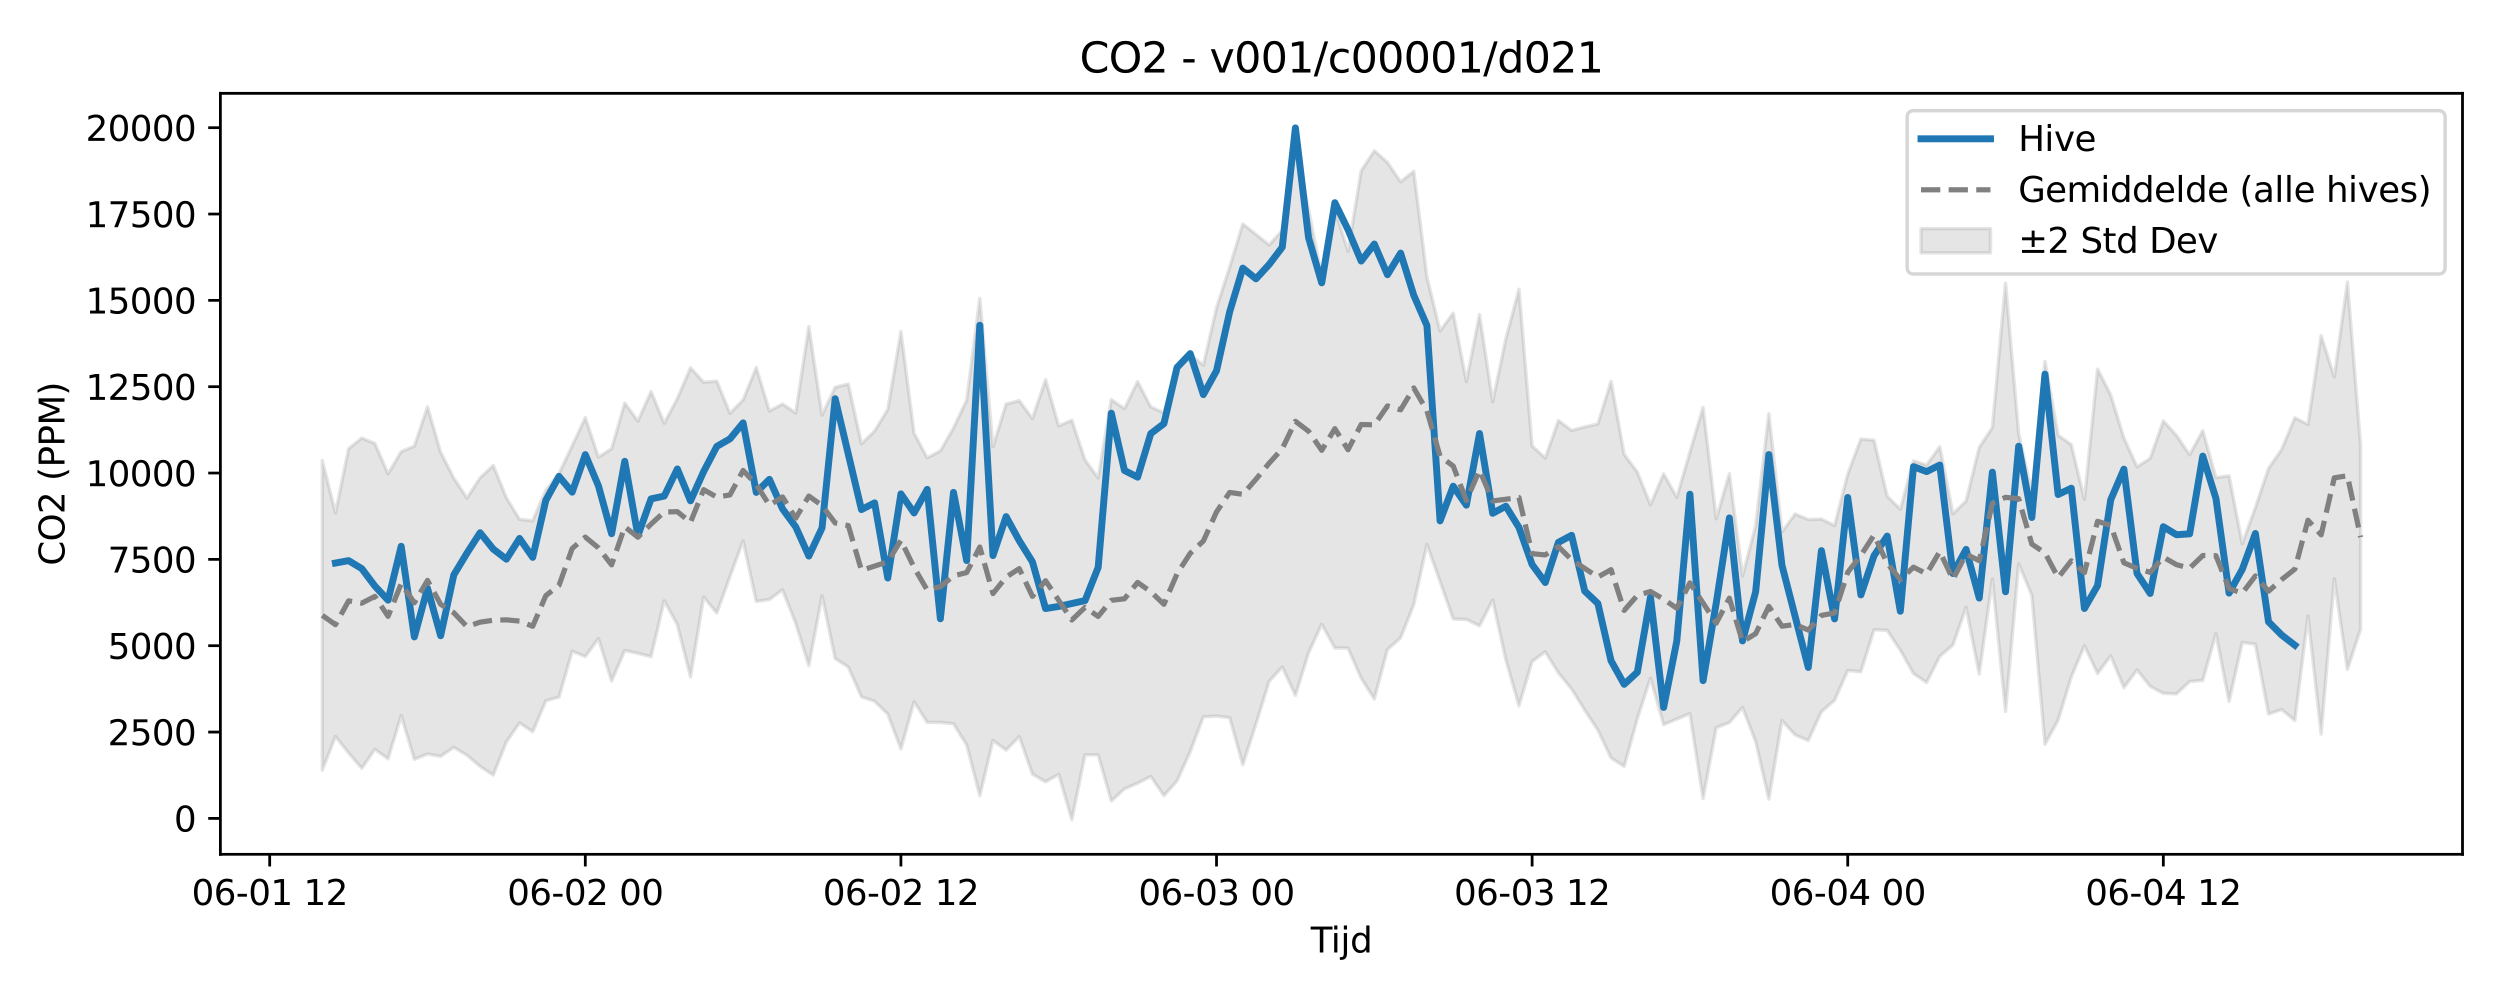 <?xml version="1.0" encoding="utf-8" standalone="no"?>
<!DOCTYPE svg PUBLIC "-//W3C//DTD SVG 1.1//EN"
  "http://www.w3.org/Graphics/SVG/1.1/DTD/svg11.dtd">
<svg xmlns:xlink="http://www.w3.org/1999/xlink" width="720pt" height="288pt" viewBox="0 0 720 288" xmlns="http://www.w3.org/2000/svg" version="1.1">
 <defs>
  <style type="text/css">*{stroke-linejoin: round; stroke-linecap: butt}</style>
 </defs>
 <g id="figure_1">
  <g id="patch_1">
   <path d="M 0 288 
L 720 288 
L 720 0 
L 0 0 
z
" style="fill: #ffffff"/>
  </g>
  <g id="axes_1">
   <g id="patch_2">
    <path d="M 63.47 246.04 
L 709.2 246.04 
L 709.2 26.88 
L 63.47 26.88 
z
" style="fill: #ffffff"/>
   </g>
   <g id="FillBetweenPolyCollection_1">
    <defs>
     <path id="m4bfcf03061" d="M 92.821 -155.381 
L 92.821 -66.178 
L 96.609 -75.898 
L 100.396 -71.142 
L 104.183 -66.724 
L 107.97 -72.209 
L 111.758 -69.462 
L 115.545 -81.914 
L 119.332 -69.297 
L 123.12 -70.855 
L 126.907 -70.158 
L 130.694 -72.765 
L 134.481 -70.497 
L 138.269 -67.267 
L 142.056 -64.779 
L 145.843 -74.324 
L 149.63 -79.817 
L 153.418 -77.242 
L 157.205 -86.168 
L 160.992 -87.24 
L 164.78 -100.443 
L 168.567 -98.91 
L 172.354 -104.083 
L 176.141 -91.863 
L 179.929 -100.65 
L 183.716 -99.838 
L 187.503 -98.889 
L 191.29 -114.967 
L 195.078 -108.079 
L 198.865 -93.051 
L 202.652 -116.048 
L 206.44 -111.452 
L 210.227 -121.946 
L 214.014 -132.221 
L 217.801 -114.785 
L 221.589 -115.34 
L 225.376 -118.116 
L 229.163 -108.481 
L 232.95 -96.295 
L 236.738 -116.416 
L 240.525 -98.344 
L 244.312 -95.873 
L 248.1 -87.3 
L 251.887 -86.034 
L 255.674 -82.341 
L 259.461 -72.299 
L 263.249 -85.9 
L 267.036 -79.968 
L 270.823 -79.944 
L 274.61 -79.55 
L 278.398 -73.459 
L 282.185 -58.83 
L 285.972 -74.75 
L 289.76 -71.967 
L 293.547 -75.853 
L 297.334 -65.052 
L 301.121 -62.847 
L 304.909 -64.97 
L 308.696 -51.922 
L 312.483 -70.593 
L 316.27 -70.582 
L 320.058 -57.301 
L 323.845 -60.8 
L 327.632 -62.443 
L 331.42 -64.38 
L 335.207 -58.839 
L 338.994 -63.106 
L 342.781 -71.505 
L 346.569 -81.553 
L 350.356 -81.762 
L 354.143 -81.31 
L 357.93 -67.755 
L 361.718 -79.455 
L 365.505 -91.754 
L 369.292 -95.891 
L 373.08 -87.722 
L 376.867 -99.957 
L 380.654 -108.233 
L 384.441 -101.363 
L 388.229 -101.342 
L 392.016 -92.684 
L 395.803 -86.697 
L 399.59 -100.947 
L 403.378 -104.306 
L 407.165 -113.845 
L 410.952 -131.186 
L 414.74 -120.507 
L 418.527 -109.723 
L 422.314 -109.598 
L 426.101 -107.746 
L 429.889 -115.176 
L 433.676 -97.993 
L 437.463 -84.719 
L 441.25 -97.469 
L 445.038 -100.29 
L 448.825 -94.214 
L 452.612 -89.571 
L 456.4 -83.487 
L 460.187 -77.73 
L 463.974 -69.703 
L 467.761 -67.267 
L 471.549 -80.993 
L 475.336 -92.698 
L 479.123 -79.308 
L 482.91 -80.885 
L 486.698 -82.46 
L 490.485 -57.994 
L 494.272 -78.438 
L 498.06 -79.906 
L 501.847 -84.242 
L 505.634 -74.413 
L 509.421 -57.852 
L 513.209 -80.48 
L 516.996 -76.336 
L 520.783 -74.722 
L 524.57 -83.032 
L 528.358 -86.29 
L 532.145 -94.89 
L 535.932 -94.548 
L 539.72 -106.598 
L 543.507 -106.467 
L 547.294 -100.741 
L 551.081 -94.017 
L 554.869 -91.441 
L 558.656 -98.991 
L 562.443 -102.235 
L 566.23 -113.088 
L 570.018 -93.9 
L 573.805 -121.214 
L 577.592 -83.097 
L 581.38 -125.61 
L 585.167 -116.553 
L 588.954 -73.64 
L 592.741 -80.612 
L 596.529 -93.029 
L 600.316 -101.997 
L 604.103 -94.023 
L 607.89 -99.129 
L 611.678 -89.957 
L 615.465 -95.064 
L 619.252 -90.349 
L 623.04 -88.322 
L 626.827 -88.158 
L 630.614 -91.718 
L 634.401 -92.061 
L 638.189 -105.477 
L 641.976 -85.975 
L 645.763 -102.986 
L 649.55 -102.455 
L 653.338 -82.354 
L 657.125 -83.633 
L 660.912 -80.505 
L 664.7 -110.586 
L 668.487 -76.616 
L 672.274 -121.299 
L 676.061 -95.219 
L 679.849 -106.763 
L 679.849 -159.837 
L 679.849 -159.837 
L 676.061 -206.768 
L 672.274 -179.465 
L 668.487 -191.315 
L 664.7 -165.762 
L 660.912 -167.682 
L 657.125 -158.568 
L 653.338 -153.098 
L 649.55 -141.811 
L 645.763 -131.373 
L 641.976 -150.957 
L 638.189 -150.445 
L 634.401 -163.964 
L 630.614 -157.011 
L 626.827 -162.605 
L 623.04 -166.756 
L 619.252 -155.975 
L 615.465 -153.553 
L 611.678 -161.883 
L 607.89 -174.249 
L 604.103 -181.692 
L 600.316 -144.164 
L 596.529 -159.934 
L 592.741 -162.67 
L 588.954 -183.915 
L 585.167 -146.016 
L 581.38 -163.141 
L 577.592 -206.437 
L 573.805 -164.882 
L 570.018 -159.148 
L 566.23 -143.717 
L 562.443 -140.034 
L 558.656 -159.352 
L 554.869 -154.061 
L 551.081 -155.289 
L 547.294 -141.361 
L 543.507 -145.081 
L 539.72 -161.23 
L 535.932 -161.542 
L 532.145 -151.446 
L 528.358 -136.641 
L 524.57 -138.5 
L 520.783 -138.369 
L 516.996 -139.965 
L 513.209 -134.833 
L 509.421 -168.879 
L 505.634 -136.61 
L 501.847 -122.125 
L 498.06 -151.551 
L 494.272 -138.607 
L 490.485 -170.684 
L 486.698 -157.788 
L 482.91 -144.764 
L 479.123 -151.538 
L 475.336 -142.605 
L 471.549 -152.057 
L 467.761 -157.145 
L 463.974 -178.179 
L 460.187 -165.894 
L 456.4 -165.059 
L 452.612 -164.031 
L 448.825 -166.886 
L 445.038 -156.085 
L 441.25 -159.582 
L 437.463 -204.687 
L 433.676 -190.388 
L 429.889 -172.301 
L 426.101 -197.388 
L 422.314 -178.105 
L 418.527 -197.814 
L 414.74 -192.677 
L 410.952 -208.274 
L 407.165 -238.7 
L 403.378 -235.642 
L 399.59 -241.219 
L 395.803 -244.584 
L 392.016 -238.794 
L 388.229 -215.61 
L 384.441 -227.721 
L 380.654 -208.386 
L 376.867 -227.649 
L 373.08 -245.606 
L 369.292 -221.67 
L 365.505 -217.438 
L 361.718 -220.491 
L 357.93 -223.511 
L 354.143 -211.056 
L 350.356 -199.365 
L 346.569 -182.833 
L 342.781 -185.805 
L 338.994 -182.407 
L 335.207 -169.086 
L 331.42 -170.809 
L 327.632 -178.085 
L 323.845 -170.284 
L 320.058 -172.922 
L 316.27 -150.357 
L 312.483 -155.556 
L 308.696 -166.971 
L 304.909 -165.318 
L 301.121 -178.646 
L 297.334 -167.464 
L 293.547 -172.612 
L 289.76 -171.626 
L 285.972 -159.367 
L 282.185 -202.087 
L 278.398 -172.755 
L 274.61 -164.746 
L 270.823 -158.124 
L 267.036 -156.163 
L 263.249 -163.249 
L 259.461 -192.484 
L 255.674 -170.054 
L 251.887 -163.88 
L 248.1 -160.179 
L 244.312 -177.398 
L 240.525 -176.446 
L 236.738 -168.419 
L 232.95 -193.973 
L 229.163 -169.059 
L 225.376 -171.634 
L 221.589 -169.63 
L 217.801 -182.153 
L 214.014 -172.813 
L 210.227 -168.974 
L 206.44 -178.228 
L 202.652 -177.9 
L 198.865 -182.087 
L 195.078 -173.212 
L 191.29 -166.12 
L 187.503 -175.225 
L 183.716 -166.739 
L 179.929 -171.931 
L 176.141 -158.77 
L 172.354 -156.348 
L 168.567 -167.714 
L 164.78 -159.605 
L 160.992 -151.603 
L 157.205 -146.786 
L 153.418 -138.024 
L 149.63 -138.442 
L 145.843 -144.632 
L 142.056 -153.957 
L 138.269 -150.373 
L 134.481 -144.553 
L 130.694 -150.299 
L 126.907 -157.76 
L 123.12 -170.825 
L 119.332 -159.513 
L 115.545 -157.93 
L 111.758 -151.538 
L 107.97 -160.269 
L 104.183 -161.853 
L 100.396 -158.771 
L 96.609 -140.289 
L 92.821 -155.381 
z
" style="stroke: #808080; stroke-opacity: 0.2"/>
    </defs>
    <g clip-path="url(#p809980b3b5)">
     <use xlink:href="#m4bfcf03061" x="0" y="288" style="fill: #808080; fill-opacity: 0.2; stroke: #808080; stroke-opacity: 0.2"/>
    </g>
   </g>
   <g id="matplotlib.axis_1">
    <g id="xtick_1">
     <g id="line2d_1">
      <defs>
       <path id="m2e7b27ea51" d="M 0 0 
L 0 3.5 
" style="stroke: #000000; stroke-width: 0.8"/>
      </defs>
      <g>
       <use xlink:href="#m2e7b27ea51" x="77.672" y="246.04" style="stroke: #000000; stroke-width: 0.8"/>
      </g>
     </g>
     <g id="text_1">
      <!-- 06-01 12 -->
      <g transform="translate(55.192 260.638) scale(0.1 -0.1)">
       <defs>
        <path id="DejaVuSans-30" d="M 2034 4250 
Q 1547 4250 1301 3770 
Q 1056 3291 1056 2328 
Q 1056 1369 1301 889 
Q 1547 409 2034 409 
Q 2525 409 2770 889 
Q 3016 1369 3016 2328 
Q 3016 3291 2770 3770 
Q 2525 4250 2034 4250 
z
M 2034 4750 
Q 2819 4750 3233 4129 
Q 3647 3509 3647 2328 
Q 3647 1150 3233 529 
Q 2819 -91 2034 -91 
Q 1250 -91 836 529 
Q 422 1150 422 2328 
Q 422 3509 836 4129 
Q 1250 4750 2034 4750 
z
" transform="scale(0.016)"/>
        <path id="DejaVuSans-36" d="M 2113 2584 
Q 1688 2584 1439 2293 
Q 1191 2003 1191 1497 
Q 1191 994 1439 701 
Q 1688 409 2113 409 
Q 2538 409 2786 701 
Q 3034 994 3034 1497 
Q 3034 2003 2786 2293 
Q 2538 2584 2113 2584 
z
M 3366 4563 
L 3366 3988 
Q 3128 4100 2886 4159 
Q 2644 4219 2406 4219 
Q 1781 4219 1451 3797 
Q 1122 3375 1075 2522 
Q 1259 2794 1537 2939 
Q 1816 3084 2150 3084 
Q 2853 3084 3261 2657 
Q 3669 2231 3669 1497 
Q 3669 778 3244 343 
Q 2819 -91 2113 -91 
Q 1303 -91 875 529 
Q 447 1150 447 2328 
Q 447 3434 972 4092 
Q 1497 4750 2381 4750 
Q 2619 4750 2861 4703 
Q 3103 4656 3366 4563 
z
" transform="scale(0.016)"/>
        <path id="DejaVuSans-2d" d="M 313 2009 
L 1997 2009 
L 1997 1497 
L 313 1497 
L 313 2009 
z
" transform="scale(0.016)"/>
        <path id="DejaVuSans-31" d="M 794 531 
L 1825 531 
L 1825 4091 
L 703 3866 
L 703 4441 
L 1819 4666 
L 2450 4666 
L 2450 531 
L 3481 531 
L 3481 0 
L 794 0 
L 794 531 
z
" transform="scale(0.016)"/>
        <path id="DejaVuSans-20" transform="scale(0.016)"/>
        <path id="DejaVuSans-32" d="M 1228 531 
L 3431 531 
L 3431 0 
L 469 0 
L 469 531 
Q 828 903 1448 1529 
Q 2069 2156 2228 2338 
Q 2531 2678 2651 2914 
Q 2772 3150 2772 3378 
Q 2772 3750 2511 3984 
Q 2250 4219 1831 4219 
Q 1534 4219 1204 4116 
Q 875 4013 500 3803 
L 500 4441 
Q 881 4594 1212 4672 
Q 1544 4750 1819 4750 
Q 2544 4750 2975 4387 
Q 3406 4025 3406 3419 
Q 3406 3131 3298 2873 
Q 3191 2616 2906 2266 
Q 2828 2175 2409 1742 
Q 1991 1309 1228 531 
z
" transform="scale(0.016)"/>
       </defs>
       <use xlink:href="#DejaVuSans-30"/>
       <use xlink:href="#DejaVuSans-36" transform="translate(63.623 0)"/>
       <use xlink:href="#DejaVuSans-2d" transform="translate(127.246 0)"/>
       <use xlink:href="#DejaVuSans-30" transform="translate(163.33 0)"/>
       <use xlink:href="#DejaVuSans-31" transform="translate(226.953 0)"/>
       <use xlink:href="#DejaVuSans-20" transform="translate(290.576 0)"/>
       <use xlink:href="#DejaVuSans-31" transform="translate(322.363 0)"/>
       <use xlink:href="#DejaVuSans-32" transform="translate(385.986 0)"/>
      </g>
     </g>
    </g>
    <g id="xtick_2">
     <g id="line2d_2">
      <g>
       <use xlink:href="#m2e7b27ea51" x="168.567" y="246.04" style="stroke: #000000; stroke-width: 0.8"/>
      </g>
     </g>
     <g id="text_2">
      <!-- 06-02 00 -->
      <g transform="translate(146.086 260.638) scale(0.1 -0.1)">
       <use xlink:href="#DejaVuSans-30"/>
       <use xlink:href="#DejaVuSans-36" transform="translate(63.623 0)"/>
       <use xlink:href="#DejaVuSans-2d" transform="translate(127.246 0)"/>
       <use xlink:href="#DejaVuSans-30" transform="translate(163.33 0)"/>
       <use xlink:href="#DejaVuSans-32" transform="translate(226.953 0)"/>
       <use xlink:href="#DejaVuSans-20" transform="translate(290.576 0)"/>
       <use xlink:href="#DejaVuSans-30" transform="translate(322.363 0)"/>
       <use xlink:href="#DejaVuSans-30" transform="translate(385.986 0)"/>
      </g>
     </g>
    </g>
    <g id="xtick_3">
     <g id="line2d_3">
      <g>
       <use xlink:href="#m2e7b27ea51" x="259.461" y="246.04" style="stroke: #000000; stroke-width: 0.8"/>
      </g>
     </g>
     <g id="text_3">
      <!-- 06-02 12 -->
      <g transform="translate(236.981 260.638) scale(0.1 -0.1)">
       <use xlink:href="#DejaVuSans-30"/>
       <use xlink:href="#DejaVuSans-36" transform="translate(63.623 0)"/>
       <use xlink:href="#DejaVuSans-2d" transform="translate(127.246 0)"/>
       <use xlink:href="#DejaVuSans-30" transform="translate(163.33 0)"/>
       <use xlink:href="#DejaVuSans-32" transform="translate(226.953 0)"/>
       <use xlink:href="#DejaVuSans-20" transform="translate(290.576 0)"/>
       <use xlink:href="#DejaVuSans-31" transform="translate(322.363 0)"/>
       <use xlink:href="#DejaVuSans-32" transform="translate(385.986 0)"/>
      </g>
     </g>
    </g>
    <g id="xtick_4">
     <g id="line2d_4">
      <g>
       <use xlink:href="#m2e7b27ea51" x="350.356" y="246.04" style="stroke: #000000; stroke-width: 0.8"/>
      </g>
     </g>
     <g id="text_4">
      <!-- 06-03 00 -->
      <g transform="translate(327.875 260.638) scale(0.1 -0.1)">
       <defs>
        <path id="DejaVuSans-33" d="M 2597 2516 
Q 3050 2419 3304 2112 
Q 3559 1806 3559 1356 
Q 3559 666 3084 287 
Q 2609 -91 1734 -91 
Q 1441 -91 1130 -33 
Q 819 25 488 141 
L 488 750 
Q 750 597 1062 519 
Q 1375 441 1716 441 
Q 2309 441 2620 675 
Q 2931 909 2931 1356 
Q 2931 1769 2642 2001 
Q 2353 2234 1838 2234 
L 1294 2234 
L 1294 2753 
L 1863 2753 
Q 2328 2753 2575 2939 
Q 2822 3125 2822 3475 
Q 2822 3834 2567 4026 
Q 2313 4219 1838 4219 
Q 1578 4219 1281 4162 
Q 984 4106 628 3988 
L 628 4550 
Q 988 4650 1302 4700 
Q 1616 4750 1894 4750 
Q 2613 4750 3031 4423 
Q 3450 4097 3450 3541 
Q 3450 3153 3228 2886 
Q 3006 2619 2597 2516 
z
" transform="scale(0.016)"/>
       </defs>
       <use xlink:href="#DejaVuSans-30"/>
       <use xlink:href="#DejaVuSans-36" transform="translate(63.623 0)"/>
       <use xlink:href="#DejaVuSans-2d" transform="translate(127.246 0)"/>
       <use xlink:href="#DejaVuSans-30" transform="translate(163.33 0)"/>
       <use xlink:href="#DejaVuSans-33" transform="translate(226.953 0)"/>
       <use xlink:href="#DejaVuSans-20" transform="translate(290.576 0)"/>
       <use xlink:href="#DejaVuSans-30" transform="translate(322.363 0)"/>
       <use xlink:href="#DejaVuSans-30" transform="translate(385.986 0)"/>
      </g>
     </g>
    </g>
    <g id="xtick_5">
     <g id="line2d_5">
      <g>
       <use xlink:href="#m2e7b27ea51" x="441.25" y="246.04" style="stroke: #000000; stroke-width: 0.8"/>
      </g>
     </g>
     <g id="text_5">
      <!-- 06-03 12 -->
      <g transform="translate(418.77 260.638) scale(0.1 -0.1)">
       <use xlink:href="#DejaVuSans-30"/>
       <use xlink:href="#DejaVuSans-36" transform="translate(63.623 0)"/>
       <use xlink:href="#DejaVuSans-2d" transform="translate(127.246 0)"/>
       <use xlink:href="#DejaVuSans-30" transform="translate(163.33 0)"/>
       <use xlink:href="#DejaVuSans-33" transform="translate(226.953 0)"/>
       <use xlink:href="#DejaVuSans-20" transform="translate(290.576 0)"/>
       <use xlink:href="#DejaVuSans-31" transform="translate(322.363 0)"/>
       <use xlink:href="#DejaVuSans-32" transform="translate(385.986 0)"/>
      </g>
     </g>
    </g>
    <g id="xtick_6">
     <g id="line2d_6">
      <g>
       <use xlink:href="#m2e7b27ea51" x="532.145" y="246.04" style="stroke: #000000; stroke-width: 0.8"/>
      </g>
     </g>
     <g id="text_6">
      <!-- 06-04 00 -->
      <g transform="translate(509.665 260.638) scale(0.1 -0.1)">
       <defs>
        <path id="DejaVuSans-34" d="M 2419 4116 
L 825 1625 
L 2419 1625 
L 2419 4116 
z
M 2253 4666 
L 3047 4666 
L 3047 1625 
L 3713 1625 
L 3713 1100 
L 3047 1100 
L 3047 0 
L 2419 0 
L 2419 1100 
L 313 1100 
L 313 1709 
L 2253 4666 
z
" transform="scale(0.016)"/>
       </defs>
       <use xlink:href="#DejaVuSans-30"/>
       <use xlink:href="#DejaVuSans-36" transform="translate(63.623 0)"/>
       <use xlink:href="#DejaVuSans-2d" transform="translate(127.246 0)"/>
       <use xlink:href="#DejaVuSans-30" transform="translate(163.33 0)"/>
       <use xlink:href="#DejaVuSans-34" transform="translate(226.953 0)"/>
       <use xlink:href="#DejaVuSans-20" transform="translate(290.576 0)"/>
       <use xlink:href="#DejaVuSans-30" transform="translate(322.363 0)"/>
       <use xlink:href="#DejaVuSans-30" transform="translate(385.986 0)"/>
      </g>
     </g>
    </g>
    <g id="xtick_7">
     <g id="line2d_7">
      <g>
       <use xlink:href="#m2e7b27ea51" x="623.04" y="246.04" style="stroke: #000000; stroke-width: 0.8"/>
      </g>
     </g>
     <g id="text_7">
      <!-- 06-04 12 -->
      <g transform="translate(600.559 260.638) scale(0.1 -0.1)">
       <use xlink:href="#DejaVuSans-30"/>
       <use xlink:href="#DejaVuSans-36" transform="translate(63.623 0)"/>
       <use xlink:href="#DejaVuSans-2d" transform="translate(127.246 0)"/>
       <use xlink:href="#DejaVuSans-30" transform="translate(163.33 0)"/>
       <use xlink:href="#DejaVuSans-34" transform="translate(226.953 0)"/>
       <use xlink:href="#DejaVuSans-20" transform="translate(290.576 0)"/>
       <use xlink:href="#DejaVuSans-31" transform="translate(322.363 0)"/>
       <use xlink:href="#DejaVuSans-32" transform="translate(385.986 0)"/>
      </g>
     </g>
    </g>
    <g id="text_8">
     <!-- Tijd -->
     <g transform="translate(377.485 274.317) scale(0.1 -0.1)">
      <defs>
       <path id="DejaVuSans-54" d="M -19 4666 
L 3928 4666 
L 3928 4134 
L 2272 4134 
L 2272 0 
L 1638 0 
L 1638 4134 
L -19 4134 
L -19 4666 
z
" transform="scale(0.016)"/>
       <path id="DejaVuSans-69" d="M 603 3500 
L 1178 3500 
L 1178 0 
L 603 0 
L 603 3500 
z
M 603 4863 
L 1178 4863 
L 1178 4134 
L 603 4134 
L 603 4863 
z
" transform="scale(0.016)"/>
       <path id="DejaVuSans-6a" d="M 603 3500 
L 1178 3500 
L 1178 -63 
Q 1178 -731 923 -1031 
Q 669 -1331 103 -1331 
L -116 -1331 
L -116 -844 
L 38 -844 
Q 366 -844 484 -692 
Q 603 -541 603 -63 
L 603 3500 
z
M 603 4863 
L 1178 4863 
L 1178 4134 
L 603 4134 
L 603 4863 
z
" transform="scale(0.016)"/>
       <path id="DejaVuSans-64" d="M 2906 2969 
L 2906 4863 
L 3481 4863 
L 3481 0 
L 2906 0 
L 2906 525 
Q 2725 213 2448 61 
Q 2172 -91 1784 -91 
Q 1150 -91 751 415 
Q 353 922 353 1747 
Q 353 2572 751 3078 
Q 1150 3584 1784 3584 
Q 2172 3584 2448 3432 
Q 2725 3281 2906 2969 
z
M 947 1747 
Q 947 1113 1208 752 
Q 1469 391 1925 391 
Q 2381 391 2643 752 
Q 2906 1113 2906 1747 
Q 2906 2381 2643 2742 
Q 2381 3103 1925 3103 
Q 1469 3103 1208 2742 
Q 947 2381 947 1747 
z
" transform="scale(0.016)"/>
      </defs>
      <use xlink:href="#DejaVuSans-54"/>
      <use xlink:href="#DejaVuSans-69" transform="translate(57.959 0)"/>
      <use xlink:href="#DejaVuSans-6a" transform="translate(85.742 0)"/>
      <use xlink:href="#DejaVuSans-64" transform="translate(113.525 0)"/>
     </g>
    </g>
   </g>
   <g id="matplotlib.axis_2">
    <g id="ytick_1">
     <g id="line2d_8">
      <defs>
       <path id="mae9dcbe6a0" d="M 0 0 
L -3.5 0 
" style="stroke: #000000; stroke-width: 0.8"/>
      </defs>
      <g>
       <use xlink:href="#mae9dcbe6a0" x="63.47" y="235.693" style="stroke: #000000; stroke-width: 0.8"/>
      </g>
     </g>
     <g id="text_9">
      <!-- 0 -->
      <g transform="translate(50.108 239.492) scale(0.1 -0.1)">
       <use xlink:href="#DejaVuSans-30"/>
      </g>
     </g>
    </g>
    <g id="ytick_2">
     <g id="line2d_9">
      <g>
       <use xlink:href="#mae9dcbe6a0" x="63.47" y="210.828" style="stroke: #000000; stroke-width: 0.8"/>
      </g>
     </g>
     <g id="text_10">
      <!-- 2500 -->
      <g transform="translate(31.02 214.627) scale(0.1 -0.1)">
       <defs>
        <path id="DejaVuSans-35" d="M 691 4666 
L 3169 4666 
L 3169 4134 
L 1269 4134 
L 1269 2991 
Q 1406 3038 1543 3061 
Q 1681 3084 1819 3084 
Q 2600 3084 3056 2656 
Q 3513 2228 3513 1497 
Q 3513 744 3044 326 
Q 2575 -91 1722 -91 
Q 1428 -91 1123 -41 
Q 819 9 494 109 
L 494 744 
Q 775 591 1075 516 
Q 1375 441 1709 441 
Q 2250 441 2565 725 
Q 2881 1009 2881 1497 
Q 2881 1984 2565 2268 
Q 2250 2553 1709 2553 
Q 1456 2553 1204 2497 
Q 953 2441 691 2322 
L 691 4666 
z
" transform="scale(0.016)"/>
       </defs>
       <use xlink:href="#DejaVuSans-32"/>
       <use xlink:href="#DejaVuSans-35" transform="translate(63.623 0)"/>
       <use xlink:href="#DejaVuSans-30" transform="translate(127.246 0)"/>
       <use xlink:href="#DejaVuSans-30" transform="translate(190.869 0)"/>
      </g>
     </g>
    </g>
    <g id="ytick_3">
     <g id="line2d_10">
      <g>
       <use xlink:href="#mae9dcbe6a0" x="63.47" y="185.963" style="stroke: #000000; stroke-width: 0.8"/>
      </g>
     </g>
     <g id="text_11">
      <!-- 5000 -->
      <g transform="translate(31.02 189.763) scale(0.1 -0.1)">
       <use xlink:href="#DejaVuSans-35"/>
       <use xlink:href="#DejaVuSans-30" transform="translate(63.623 0)"/>
       <use xlink:href="#DejaVuSans-30" transform="translate(127.246 0)"/>
       <use xlink:href="#DejaVuSans-30" transform="translate(190.869 0)"/>
      </g>
     </g>
    </g>
    <g id="ytick_4">
     <g id="line2d_11">
      <g>
       <use xlink:href="#mae9dcbe6a0" x="63.47" y="161.099" style="stroke: #000000; stroke-width: 0.8"/>
      </g>
     </g>
     <g id="text_12">
      <!-- 7500 -->
      <g transform="translate(31.02 164.898) scale(0.1 -0.1)">
       <defs>
        <path id="DejaVuSans-37" d="M 525 4666 
L 3525 4666 
L 3525 4397 
L 1831 0 
L 1172 0 
L 2766 4134 
L 525 4134 
L 525 4666 
z
" transform="scale(0.016)"/>
       </defs>
       <use xlink:href="#DejaVuSans-37"/>
       <use xlink:href="#DejaVuSans-35" transform="translate(63.623 0)"/>
       <use xlink:href="#DejaVuSans-30" transform="translate(127.246 0)"/>
       <use xlink:href="#DejaVuSans-30" transform="translate(190.869 0)"/>
      </g>
     </g>
    </g>
    <g id="ytick_5">
     <g id="line2d_12">
      <g>
       <use xlink:href="#mae9dcbe6a0" x="63.47" y="136.234" style="stroke: #000000; stroke-width: 0.8"/>
      </g>
     </g>
     <g id="text_13">
      <!-- 10000 -->
      <g transform="translate(24.657 140.033) scale(0.1 -0.1)">
       <use xlink:href="#DejaVuSans-31"/>
       <use xlink:href="#DejaVuSans-30" transform="translate(63.623 0)"/>
       <use xlink:href="#DejaVuSans-30" transform="translate(127.246 0)"/>
       <use xlink:href="#DejaVuSans-30" transform="translate(190.869 0)"/>
       <use xlink:href="#DejaVuSans-30" transform="translate(254.492 0)"/>
      </g>
     </g>
    </g>
    <g id="ytick_6">
     <g id="line2d_13">
      <g>
       <use xlink:href="#mae9dcbe6a0" x="63.47" y="111.369" style="stroke: #000000; stroke-width: 0.8"/>
      </g>
     </g>
     <g id="text_14">
      <!-- 12500 -->
      <g transform="translate(24.657 115.169) scale(0.1 -0.1)">
       <use xlink:href="#DejaVuSans-31"/>
       <use xlink:href="#DejaVuSans-32" transform="translate(63.623 0)"/>
       <use xlink:href="#DejaVuSans-35" transform="translate(127.246 0)"/>
       <use xlink:href="#DejaVuSans-30" transform="translate(190.869 0)"/>
       <use xlink:href="#DejaVuSans-30" transform="translate(254.492 0)"/>
      </g>
     </g>
    </g>
    <g id="ytick_7">
     <g id="line2d_14">
      <g>
       <use xlink:href="#mae9dcbe6a0" x="63.47" y="86.505" style="stroke: #000000; stroke-width: 0.8"/>
      </g>
     </g>
     <g id="text_15">
      <!-- 15000 -->
      <g transform="translate(24.657 90.304) scale(0.1 -0.1)">
       <use xlink:href="#DejaVuSans-31"/>
       <use xlink:href="#DejaVuSans-35" transform="translate(63.623 0)"/>
       <use xlink:href="#DejaVuSans-30" transform="translate(127.246 0)"/>
       <use xlink:href="#DejaVuSans-30" transform="translate(190.869 0)"/>
       <use xlink:href="#DejaVuSans-30" transform="translate(254.492 0)"/>
      </g>
     </g>
    </g>
    <g id="ytick_8">
     <g id="line2d_15">
      <g>
       <use xlink:href="#mae9dcbe6a0" x="63.47" y="61.64" style="stroke: #000000; stroke-width: 0.8"/>
      </g>
     </g>
     <g id="text_16">
      <!-- 17500 -->
      <g transform="translate(24.657 65.439) scale(0.1 -0.1)">
       <use xlink:href="#DejaVuSans-31"/>
       <use xlink:href="#DejaVuSans-37" transform="translate(63.623 0)"/>
       <use xlink:href="#DejaVuSans-35" transform="translate(127.246 0)"/>
       <use xlink:href="#DejaVuSans-30" transform="translate(190.869 0)"/>
       <use xlink:href="#DejaVuSans-30" transform="translate(254.492 0)"/>
      </g>
     </g>
    </g>
    <g id="ytick_9">
     <g id="line2d_16">
      <g>
       <use xlink:href="#mae9dcbe6a0" x="63.47" y="36.776" style="stroke: #000000; stroke-width: 0.8"/>
      </g>
     </g>
     <g id="text_17">
      <!-- 20000 -->
      <g transform="translate(24.657 40.575) scale(0.1 -0.1)">
       <use xlink:href="#DejaVuSans-32"/>
       <use xlink:href="#DejaVuSans-30" transform="translate(63.623 0)"/>
       <use xlink:href="#DejaVuSans-30" transform="translate(127.246 0)"/>
       <use xlink:href="#DejaVuSans-30" transform="translate(190.869 0)"/>
       <use xlink:href="#DejaVuSans-30" transform="translate(254.492 0)"/>
      </g>
     </g>
    </g>
    <g id="text_18">
     <!-- CO2 (PPM) -->
     <g transform="translate(18.578 162.903) rotate(-90) scale(0.1 -0.1)">
      <defs>
       <path id="DejaVuSans-43" d="M 4122 4306 
L 4122 3641 
Q 3803 3938 3442 4084 
Q 3081 4231 2675 4231 
Q 1875 4231 1450 3742 
Q 1025 3253 1025 2328 
Q 1025 1406 1450 917 
Q 1875 428 2675 428 
Q 3081 428 3442 575 
Q 3803 722 4122 1019 
L 4122 359 
Q 3791 134 3420 21 
Q 3050 -91 2638 -91 
Q 1578 -91 968 557 
Q 359 1206 359 2328 
Q 359 3453 968 4101 
Q 1578 4750 2638 4750 
Q 3056 4750 3426 4639 
Q 3797 4528 4122 4306 
z
" transform="scale(0.016)"/>
       <path id="DejaVuSans-4f" d="M 2522 4238 
Q 1834 4238 1429 3725 
Q 1025 3213 1025 2328 
Q 1025 1447 1429 934 
Q 1834 422 2522 422 
Q 3209 422 3611 934 
Q 4013 1447 4013 2328 
Q 4013 3213 3611 3725 
Q 3209 4238 2522 4238 
z
M 2522 4750 
Q 3503 4750 4090 4092 
Q 4678 3434 4678 2328 
Q 4678 1225 4090 567 
Q 3503 -91 2522 -91 
Q 1538 -91 948 565 
Q 359 1222 359 2328 
Q 359 3434 948 4092 
Q 1538 4750 2522 4750 
z
" transform="scale(0.016)"/>
       <path id="DejaVuSans-28" d="M 1984 4856 
Q 1566 4138 1362 3434 
Q 1159 2731 1159 2009 
Q 1159 1288 1364 580 
Q 1569 -128 1984 -844 
L 1484 -844 
Q 1016 -109 783 600 
Q 550 1309 550 2009 
Q 550 2706 781 3412 
Q 1013 4119 1484 4856 
L 1984 4856 
z
" transform="scale(0.016)"/>
       <path id="DejaVuSans-50" d="M 1259 4147 
L 1259 2394 
L 2053 2394 
Q 2494 2394 2734 2622 
Q 2975 2850 2975 3272 
Q 2975 3691 2734 3919 
Q 2494 4147 2053 4147 
L 1259 4147 
z
M 628 4666 
L 2053 4666 
Q 2838 4666 3239 4311 
Q 3641 3956 3641 3272 
Q 3641 2581 3239 2228 
Q 2838 1875 2053 1875 
L 1259 1875 
L 1259 0 
L 628 0 
L 628 4666 
z
" transform="scale(0.016)"/>
       <path id="DejaVuSans-4d" d="M 628 4666 
L 1569 4666 
L 2759 1491 
L 3956 4666 
L 4897 4666 
L 4897 0 
L 4281 0 
L 4281 4097 
L 3078 897 
L 2444 897 
L 1241 4097 
L 1241 0 
L 628 0 
L 628 4666 
z
" transform="scale(0.016)"/>
       <path id="DejaVuSans-29" d="M 513 4856 
L 1013 4856 
Q 1481 4119 1714 3412 
Q 1947 2706 1947 2009 
Q 1947 1309 1714 600 
Q 1481 -109 1013 -844 
L 513 -844 
Q 928 -128 1133 580 
Q 1338 1288 1338 2009 
Q 1338 2731 1133 3434 
Q 928 4138 513 4856 
z
" transform="scale(0.016)"/>
      </defs>
      <use xlink:href="#DejaVuSans-43"/>
      <use xlink:href="#DejaVuSans-4f" transform="translate(69.824 0)"/>
      <use xlink:href="#DejaVuSans-32" transform="translate(148.535 0)"/>
      <use xlink:href="#DejaVuSans-20" transform="translate(212.158 0)"/>
      <use xlink:href="#DejaVuSans-28" transform="translate(243.945 0)"/>
      <use xlink:href="#DejaVuSans-50" transform="translate(282.959 0)"/>
      <use xlink:href="#DejaVuSans-50" transform="translate(343.262 0)"/>
      <use xlink:href="#DejaVuSans-4d" transform="translate(403.564 0)"/>
      <use xlink:href="#DejaVuSans-29" transform="translate(489.844 0)"/>
     </g>
    </g>
   </g>
   <g id="line2d_17">
    <path d="M 96.609 162.16 
L 100.396 161.46 
L 104.183 163.761 
L 107.97 168.787 
L 111.758 172.845 
L 115.545 157.336 
L 119.332 183.427 
L 123.12 169.42 
L 126.907 183.089 
L 130.694 165.588 
L 134.481 159.292 
L 138.269 153.43 
L 142.056 158.135 
L 145.843 161.046 
L 149.63 155.075 
L 153.418 160.515 
L 157.205 144.085 
L 160.992 137.199 
L 164.78 141.741 
L 168.567 130.936 
L 172.354 139.934 
L 176.141 153.709 
L 179.929 132.866 
L 183.716 154.259 
L 187.503 143.674 
L 191.29 142.868 
L 195.078 135.067 
L 198.865 144.237 
L 202.652 135.81 
L 206.44 128.563 
L 210.227 126.388 
L 214.014 121.789 
L 217.801 141.804 
L 221.589 138.054 
L 225.376 146.561 
L 229.163 151.736 
L 232.95 160.144 
L 236.738 152.065 
L 240.525 114.836 
L 248.1 146.757 
L 251.887 144.827 
L 255.674 166.466 
L 259.461 142.245 
L 263.249 147.725 
L 267.036 140.952 
L 270.823 178.206 
L 274.61 141.814 
L 278.398 161.43 
L 282.185 93.676 
L 285.972 160.005 
L 289.76 148.789 
L 293.547 155.725 
L 297.334 161.805 
L 301.121 175.265 
L 304.909 174.648 
L 312.483 172.974 
L 316.27 163.409 
L 320.058 119.001 
L 323.845 135.495 
L 327.632 137.418 
L 331.42 124.883 
L 335.207 122.002 
L 338.994 105.823 
L 342.781 101.851 
L 346.569 113.644 
L 350.356 106.774 
L 354.143 89.82 
L 357.93 77.222 
L 361.718 80.302 
L 365.505 76.181 
L 369.292 71.185 
L 373.08 36.842 
L 376.867 68.483 
L 380.654 81.456 
L 384.441 58.378 
L 388.229 66.151 
L 392.016 75.186 
L 395.803 70.28 
L 399.59 79.105 
L 403.378 72.899 
L 407.165 85.046 
L 410.952 93.76 
L 414.74 150.009 
L 418.527 140.037 
L 422.314 145.487 
L 426.101 124.856 
L 429.889 147.828 
L 433.676 145.785 
L 437.463 151.915 
L 441.25 162.591 
L 445.038 167.762 
L 448.825 156.2 
L 452.612 154.166 
L 456.4 170.219 
L 460.187 173.8 
L 463.974 190.28 
L 467.761 197.083 
L 471.549 193.597 
L 475.336 171.973 
L 479.123 203.737 
L 482.91 184.66 
L 486.698 142.341 
L 490.485 196.019 
L 494.272 173.7 
L 498.06 149.164 
L 501.847 184.584 
L 505.634 170.391 
L 509.421 130.913 
L 513.209 162.816 
L 520.783 192.219 
L 524.57 158.589 
L 528.358 178.235 
L 532.145 143.276 
L 535.932 171.336 
L 539.72 160.028 
L 543.507 154.402 
L 547.294 176.037 
L 551.081 134.399 
L 554.869 135.82 
L 558.656 133.93 
L 562.443 165.177 
L 566.23 158.234 
L 570.018 172.235 
L 573.805 135.985 
L 577.592 170.421 
L 581.38 128.509 
L 585.167 149.031 
L 588.954 107.769 
L 592.741 142.42 
L 596.529 140.604 
L 600.316 175.242 
L 604.103 168.638 
L 607.89 143.929 
L 611.678 135.123 
L 615.465 165.162 
L 619.252 170.912 
L 623.04 151.7 
L 626.827 154.001 
L 630.614 153.749 
L 634.401 131.361 
L 638.189 143.544 
L 641.976 170.809 
L 645.763 163.99 
L 649.55 153.644 
L 653.338 179.086 
L 657.125 182.89 
L 660.912 185.814 
L 660.912 185.814 
" clip-path="url(#p809980b3b5)" style="fill: none; stroke: #1f77b4; stroke-width: 2; stroke-linecap: square"/>
   </g>
   <g id="line2d_18">
    <path d="M 92.821 177.22 
L 96.609 179.906 
L 100.396 173.043 
L 104.183 173.712 
L 107.97 171.761 
L 111.758 177.5 
L 115.545 168.078 
L 119.332 173.595 
L 123.12 167.16 
L 126.907 174.041 
L 130.694 176.468 
L 134.481 180.475 
L 138.269 179.18 
L 142.056 178.632 
L 145.843 178.522 
L 149.63 178.871 
L 153.418 180.367 
L 157.205 171.523 
L 160.992 168.578 
L 164.78 157.976 
L 168.567 154.688 
L 172.354 157.785 
L 176.141 162.683 
L 179.929 151.71 
L 183.716 154.712 
L 187.503 150.943 
L 191.29 147.457 
L 195.078 147.355 
L 198.865 150.431 
L 202.652 141.026 
L 206.44 143.16 
L 210.227 142.54 
L 214.014 135.483 
L 217.801 139.531 
L 221.589 145.515 
L 225.376 143.125 
L 229.163 149.23 
L 232.95 142.866 
L 236.738 145.582 
L 240.525 150.605 
L 244.312 151.365 
L 248.1 164.26 
L 255.674 161.803 
L 259.461 155.608 
L 263.249 163.426 
L 267.036 169.934 
L 270.823 168.966 
L 274.61 165.852 
L 278.398 164.893 
L 282.185 157.542 
L 285.972 170.941 
L 289.76 166.204 
L 293.547 163.768 
L 297.334 171.742 
L 301.121 167.254 
L 308.696 178.554 
L 312.483 174.926 
L 316.27 177.53 
L 320.058 172.888 
L 323.845 172.458 
L 327.632 167.736 
L 331.42 170.406 
L 335.207 174.037 
L 338.994 165.244 
L 342.781 159.345 
L 346.569 155.807 
L 350.356 147.436 
L 354.143 141.817 
L 357.93 142.367 
L 361.718 138.027 
L 365.505 133.404 
L 369.292 129.219 
L 373.08 121.336 
L 376.867 124.197 
L 380.654 129.69 
L 384.441 123.458 
L 388.229 129.524 
L 392.016 122.261 
L 395.803 122.36 
L 399.59 116.917 
L 403.378 118.026 
L 407.165 111.727 
L 410.952 118.27 
L 414.74 131.408 
L 418.527 134.231 
L 422.314 144.149 
L 426.101 135.433 
L 429.889 144.262 
L 437.463 143.297 
L 441.25 159.474 
L 445.038 159.812 
L 448.825 157.45 
L 452.612 161.199 
L 460.187 166.188 
L 463.974 164.059 
L 467.761 175.794 
L 471.549 171.475 
L 475.336 170.348 
L 479.123 172.577 
L 482.91 175.175 
L 486.698 167.876 
L 494.272 179.478 
L 498.06 172.271 
L 501.847 184.817 
L 505.634 182.488 
L 509.421 174.634 
L 513.209 180.343 
L 516.996 179.849 
L 520.783 181.455 
L 524.57 177.234 
L 528.358 176.534 
L 532.145 164.832 
L 535.932 159.955 
L 539.72 154.086 
L 543.507 162.226 
L 547.294 166.949 
L 551.081 163.347 
L 554.869 165.249 
L 558.656 158.829 
L 562.443 166.866 
L 566.23 159.597 
L 570.018 161.476 
L 573.805 144.952 
L 577.592 143.233 
L 581.38 143.625 
L 585.167 156.715 
L 588.954 159.223 
L 592.741 166.359 
L 596.529 161.518 
L 600.316 164.919 
L 604.103 150.142 
L 607.89 151.311 
L 611.678 162.08 
L 615.465 163.692 
L 619.252 164.838 
L 623.04 160.461 
L 626.827 162.618 
L 630.614 163.635 
L 634.401 159.988 
L 638.189 160.039 
L 641.976 169.534 
L 645.763 170.82 
L 649.55 165.867 
L 653.338 170.274 
L 657.125 166.899 
L 660.912 163.907 
L 664.7 149.826 
L 668.487 154.035 
L 672.274 137.618 
L 676.061 137.007 
L 679.849 154.7 
L 679.849 154.7 
" clip-path="url(#p809980b3b5)" style="fill: none; stroke-dasharray: 5.55,2.4; stroke-dashoffset: 0; stroke: #808080; stroke-width: 1.5"/>
   </g>
   <g id="patch_3">
    <path d="M 63.47 246.04 
L 63.47 26.88 
" style="fill: none; stroke: #000000; stroke-width: 0.8; stroke-linejoin: miter; stroke-linecap: square"/>
   </g>
   <g id="patch_4">
    <path d="M 709.2 246.04 
L 709.2 26.88 
" style="fill: none; stroke: #000000; stroke-width: 0.8; stroke-linejoin: miter; stroke-linecap: square"/>
   </g>
   <g id="patch_5">
    <path d="M 63.47 246.04 
L 709.2 246.04 
" style="fill: none; stroke: #000000; stroke-width: 0.8; stroke-linejoin: miter; stroke-linecap: square"/>
   </g>
   <g id="patch_6">
    <path d="M 63.47 26.88 
L 709.2 26.88 
" style="fill: none; stroke: #000000; stroke-width: 0.8; stroke-linejoin: miter; stroke-linecap: square"/>
   </g>
   <g id="text_19">
    <!-- CO2 - v001/c00001/d021 -->
    <g transform="translate(310.932 20.88) scale(0.12 -0.12)">
     <defs>
      <path id="DejaVuSans-76" d="M 191 3500 
L 800 3500 
L 1894 563 
L 2988 3500 
L 3597 3500 
L 2284 0 
L 1503 0 
L 191 3500 
z
" transform="scale(0.016)"/>
      <path id="DejaVuSans-2f" d="M 1625 4666 
L 2156 4666 
L 531 -594 
L 0 -594 
L 1625 4666 
z
" transform="scale(0.016)"/>
      <path id="DejaVuSans-63" d="M 3122 3366 
L 3122 2828 
Q 2878 2963 2633 3030 
Q 2388 3097 2138 3097 
Q 1578 3097 1268 2742 
Q 959 2388 959 1747 
Q 959 1106 1268 751 
Q 1578 397 2138 397 
Q 2388 397 2633 464 
Q 2878 531 3122 666 
L 3122 134 
Q 2881 22 2623 -34 
Q 2366 -91 2075 -91 
Q 1284 -91 818 406 
Q 353 903 353 1747 
Q 353 2603 823 3093 
Q 1294 3584 2113 3584 
Q 2378 3584 2631 3529 
Q 2884 3475 3122 3366 
z
" transform="scale(0.016)"/>
     </defs>
     <use xlink:href="#DejaVuSans-43"/>
     <use xlink:href="#DejaVuSans-4f" transform="translate(69.824 0)"/>
     <use xlink:href="#DejaVuSans-32" transform="translate(148.535 0)"/>
     <use xlink:href="#DejaVuSans-20" transform="translate(212.158 0)"/>
     <use xlink:href="#DejaVuSans-2d" transform="translate(243.945 0)"/>
     <use xlink:href="#DejaVuSans-20" transform="translate(280.029 0)"/>
     <use xlink:href="#DejaVuSans-76" transform="translate(311.816 0)"/>
     <use xlink:href="#DejaVuSans-30" transform="translate(370.996 0)"/>
     <use xlink:href="#DejaVuSans-30" transform="translate(434.619 0)"/>
     <use xlink:href="#DejaVuSans-31" transform="translate(498.242 0)"/>
     <use xlink:href="#DejaVuSans-2f" transform="translate(561.865 0)"/>
     <use xlink:href="#DejaVuSans-63" transform="translate(595.557 0)"/>
     <use xlink:href="#DejaVuSans-30" transform="translate(650.537 0)"/>
     <use xlink:href="#DejaVuSans-30" transform="translate(714.16 0)"/>
     <use xlink:href="#DejaVuSans-30" transform="translate(777.783 0)"/>
     <use xlink:href="#DejaVuSans-30" transform="translate(841.406 0)"/>
     <use xlink:href="#DejaVuSans-31" transform="translate(905.029 0)"/>
     <use xlink:href="#DejaVuSans-2f" transform="translate(968.652 0)"/>
     <use xlink:href="#DejaVuSans-64" transform="translate(1002.344 0)"/>
     <use xlink:href="#DejaVuSans-30" transform="translate(1065.82 0)"/>
     <use xlink:href="#DejaVuSans-32" transform="translate(1129.443 0)"/>
     <use xlink:href="#DejaVuSans-31" transform="translate(1193.066 0)"/>
    </g>
   </g>
   <g id="legend_1">
    <g id="patch_7">
     <path d="M 551.256 78.914 
L 702.2 78.914 
Q 704.2 78.914 704.2 76.914 
L 704.2 33.88 
Q 704.2 31.88 702.2 31.88 
L 551.256 31.88 
Q 549.256 31.88 549.256 33.88 
L 549.256 76.914 
Q 549.256 78.914 551.256 78.914 
z
" style="fill: #ffffff; opacity: 0.8; stroke: #cccccc; stroke-linejoin: miter"/>
    </g>
    <g id="line2d_19">
     <path d="M 553.256 39.978 
L 563.256 39.978 
L 573.256 39.978 
" style="fill: none; stroke: #1f77b4; stroke-width: 2; stroke-linecap: square"/>
    </g>
    <g id="text_20">
     <!-- Hive -->
     <g transform="translate(581.256 43.478) scale(0.1 -0.1)">
      <defs>
       <path id="DejaVuSans-48" d="M 628 4666 
L 1259 4666 
L 1259 2753 
L 3553 2753 
L 3553 4666 
L 4184 4666 
L 4184 0 
L 3553 0 
L 3553 2222 
L 1259 2222 
L 1259 0 
L 628 0 
L 628 4666 
z
" transform="scale(0.016)"/>
       <path id="DejaVuSans-65" d="M 3597 1894 
L 3597 1613 
L 953 1613 
Q 991 1019 1311 708 
Q 1631 397 2203 397 
Q 2534 397 2845 478 
Q 3156 559 3463 722 
L 3463 178 
Q 3153 47 2828 -22 
Q 2503 -91 2169 -91 
Q 1331 -91 842 396 
Q 353 884 353 1716 
Q 353 2575 817 3079 
Q 1281 3584 2069 3584 
Q 2775 3584 3186 3129 
Q 3597 2675 3597 1894 
z
M 3022 2063 
Q 3016 2534 2758 2815 
Q 2500 3097 2075 3097 
Q 1594 3097 1305 2825 
Q 1016 2553 972 2059 
L 3022 2063 
z
" transform="scale(0.016)"/>
      </defs>
      <use xlink:href="#DejaVuSans-48"/>
      <use xlink:href="#DejaVuSans-69" transform="translate(75.195 0)"/>
      <use xlink:href="#DejaVuSans-76" transform="translate(102.979 0)"/>
      <use xlink:href="#DejaVuSans-65" transform="translate(162.158 0)"/>
     </g>
    </g>
    <g id="line2d_20">
     <path d="M 553.256 54.657 
L 563.256 54.657 
L 573.256 54.657 
" style="fill: none; stroke-dasharray: 5.55,2.4; stroke-dashoffset: 0; stroke: #808080; stroke-width: 1.5"/>
    </g>
    <g id="text_21">
     <!-- Gemiddelde (alle hives) -->
     <g transform="translate(581.256 58.157) scale(0.1 -0.1)">
      <defs>
       <path id="DejaVuSans-47" d="M 3809 666 
L 3809 1919 
L 2778 1919 
L 2778 2438 
L 4434 2438 
L 4434 434 
Q 4069 175 3628 42 
Q 3188 -91 2688 -91 
Q 1594 -91 976 548 
Q 359 1188 359 2328 
Q 359 3472 976 4111 
Q 1594 4750 2688 4750 
Q 3144 4750 3555 4637 
Q 3966 4525 4313 4306 
L 4313 3634 
Q 3963 3931 3569 4081 
Q 3175 4231 2741 4231 
Q 1884 4231 1454 3753 
Q 1025 3275 1025 2328 
Q 1025 1384 1454 906 
Q 1884 428 2741 428 
Q 3075 428 3337 486 
Q 3600 544 3809 666 
z
" transform="scale(0.016)"/>
       <path id="DejaVuSans-6d" d="M 3328 2828 
Q 3544 3216 3844 3400 
Q 4144 3584 4550 3584 
Q 5097 3584 5394 3201 
Q 5691 2819 5691 2113 
L 5691 0 
L 5113 0 
L 5113 2094 
Q 5113 2597 4934 2840 
Q 4756 3084 4391 3084 
Q 3944 3084 3684 2787 
Q 3425 2491 3425 1978 
L 3425 0 
L 2847 0 
L 2847 2094 
Q 2847 2600 2669 2842 
Q 2491 3084 2119 3084 
Q 1678 3084 1418 2786 
Q 1159 2488 1159 1978 
L 1159 0 
L 581 0 
L 581 3500 
L 1159 3500 
L 1159 2956 
Q 1356 3278 1631 3431 
Q 1906 3584 2284 3584 
Q 2666 3584 2933 3390 
Q 3200 3197 3328 2828 
z
" transform="scale(0.016)"/>
       <path id="DejaVuSans-6c" d="M 603 4863 
L 1178 4863 
L 1178 0 
L 603 0 
L 603 4863 
z
" transform="scale(0.016)"/>
       <path id="DejaVuSans-61" d="M 2194 1759 
Q 1497 1759 1228 1600 
Q 959 1441 959 1056 
Q 959 750 1161 570 
Q 1363 391 1709 391 
Q 2188 391 2477 730 
Q 2766 1069 2766 1631 
L 2766 1759 
L 2194 1759 
z
M 3341 1997 
L 3341 0 
L 2766 0 
L 2766 531 
Q 2569 213 2275 61 
Q 1981 -91 1556 -91 
Q 1019 -91 701 211 
Q 384 513 384 1019 
Q 384 1609 779 1909 
Q 1175 2209 1959 2209 
L 2766 2209 
L 2766 2266 
Q 2766 2663 2505 2880 
Q 2244 3097 1772 3097 
Q 1472 3097 1187 3025 
Q 903 2953 641 2809 
L 641 3341 
Q 956 3463 1253 3523 
Q 1550 3584 1831 3584 
Q 2591 3584 2966 3190 
Q 3341 2797 3341 1997 
z
" transform="scale(0.016)"/>
       <path id="DejaVuSans-68" d="M 3513 2113 
L 3513 0 
L 2938 0 
L 2938 2094 
Q 2938 2591 2744 2837 
Q 2550 3084 2163 3084 
Q 1697 3084 1428 2787 
Q 1159 2491 1159 1978 
L 1159 0 
L 581 0 
L 581 4863 
L 1159 4863 
L 1159 2956 
Q 1366 3272 1645 3428 
Q 1925 3584 2291 3584 
Q 2894 3584 3203 3211 
Q 3513 2838 3513 2113 
z
" transform="scale(0.016)"/>
       <path id="DejaVuSans-73" d="M 2834 3397 
L 2834 2853 
Q 2591 2978 2328 3040 
Q 2066 3103 1784 3103 
Q 1356 3103 1142 2972 
Q 928 2841 928 2578 
Q 928 2378 1081 2264 
Q 1234 2150 1697 2047 
L 1894 2003 
Q 2506 1872 2764 1633 
Q 3022 1394 3022 966 
Q 3022 478 2636 193 
Q 2250 -91 1575 -91 
Q 1294 -91 989 -36 
Q 684 19 347 128 
L 347 722 
Q 666 556 975 473 
Q 1284 391 1588 391 
Q 1994 391 2212 530 
Q 2431 669 2431 922 
Q 2431 1156 2273 1281 
Q 2116 1406 1581 1522 
L 1381 1569 
Q 847 1681 609 1914 
Q 372 2147 372 2553 
Q 372 3047 722 3315 
Q 1072 3584 1716 3584 
Q 2034 3584 2315 3537 
Q 2597 3491 2834 3397 
z
" transform="scale(0.016)"/>
      </defs>
      <use xlink:href="#DejaVuSans-47"/>
      <use xlink:href="#DejaVuSans-65" transform="translate(77.49 0)"/>
      <use xlink:href="#DejaVuSans-6d" transform="translate(139.014 0)"/>
      <use xlink:href="#DejaVuSans-69" transform="translate(236.426 0)"/>
      <use xlink:href="#DejaVuSans-64" transform="translate(264.209 0)"/>
      <use xlink:href="#DejaVuSans-64" transform="translate(327.686 0)"/>
      <use xlink:href="#DejaVuSans-65" transform="translate(391.162 0)"/>
      <use xlink:href="#DejaVuSans-6c" transform="translate(452.686 0)"/>
      <use xlink:href="#DejaVuSans-64" transform="translate(480.469 0)"/>
      <use xlink:href="#DejaVuSans-65" transform="translate(543.945 0)"/>
      <use xlink:href="#DejaVuSans-20" transform="translate(605.469 0)"/>
      <use xlink:href="#DejaVuSans-28" transform="translate(637.256 0)"/>
      <use xlink:href="#DejaVuSans-61" transform="translate(676.27 0)"/>
      <use xlink:href="#DejaVuSans-6c" transform="translate(737.549 0)"/>
      <use xlink:href="#DejaVuSans-6c" transform="translate(765.332 0)"/>
      <use xlink:href="#DejaVuSans-65" transform="translate(793.115 0)"/>
      <use xlink:href="#DejaVuSans-20" transform="translate(854.639 0)"/>
      <use xlink:href="#DejaVuSans-68" transform="translate(886.426 0)"/>
      <use xlink:href="#DejaVuSans-69" transform="translate(949.805 0)"/>
      <use xlink:href="#DejaVuSans-76" transform="translate(977.588 0)"/>
      <use xlink:href="#DejaVuSans-65" transform="translate(1036.768 0)"/>
      <use xlink:href="#DejaVuSans-73" transform="translate(1098.291 0)"/>
      <use xlink:href="#DejaVuSans-29" transform="translate(1150.391 0)"/>
     </g>
    </g>
    <g id="patch_8">
     <path d="M 553.256 72.835 
L 573.256 72.835 
L 573.256 65.835 
L 553.256 65.835 
z
" style="fill: #808080; fill-opacity: 0.2; stroke: #808080; stroke-opacity: 0.2; stroke-linejoin: miter"/>
    </g>
    <g id="text_22">
     <!-- ±2 Std Dev -->
     <g transform="translate(581.256 72.835) scale(0.1 -0.1)">
      <defs>
       <path id="DejaVuSans-b1" d="M 2944 4013 
L 2944 2803 
L 4684 2803 
L 4684 2272 
L 2944 2272 
L 2944 1063 
L 2419 1063 
L 2419 2272 
L 678 2272 
L 678 2803 
L 2419 2803 
L 2419 4013 
L 2944 4013 
z
M 678 531 
L 4684 531 
L 4684 0 
L 678 0 
L 678 531 
z
" transform="scale(0.016)"/>
       <path id="DejaVuSans-53" d="M 3425 4513 
L 3425 3897 
Q 3066 4069 2747 4153 
Q 2428 4238 2131 4238 
Q 1616 4238 1336 4038 
Q 1056 3838 1056 3469 
Q 1056 3159 1242 3001 
Q 1428 2844 1947 2747 
L 2328 2669 
Q 3034 2534 3370 2195 
Q 3706 1856 3706 1288 
Q 3706 609 3251 259 
Q 2797 -91 1919 -91 
Q 1588 -91 1214 -16 
Q 841 59 441 206 
L 441 856 
Q 825 641 1194 531 
Q 1563 422 1919 422 
Q 2459 422 2753 634 
Q 3047 847 3047 1241 
Q 3047 1584 2836 1778 
Q 2625 1972 2144 2069 
L 1759 2144 
Q 1053 2284 737 2584 
Q 422 2884 422 3419 
Q 422 4038 858 4394 
Q 1294 4750 2059 4750 
Q 2388 4750 2728 4690 
Q 3069 4631 3425 4513 
z
" transform="scale(0.016)"/>
       <path id="DejaVuSans-74" d="M 1172 4494 
L 1172 3500 
L 2356 3500 
L 2356 3053 
L 1172 3053 
L 1172 1153 
Q 1172 725 1289 603 
Q 1406 481 1766 481 
L 2356 481 
L 2356 0 
L 1766 0 
Q 1100 0 847 248 
Q 594 497 594 1153 
L 594 3053 
L 172 3053 
L 172 3500 
L 594 3500 
L 594 4494 
L 1172 4494 
z
" transform="scale(0.016)"/>
       <path id="DejaVuSans-44" d="M 1259 4147 
L 1259 519 
L 2022 519 
Q 2988 519 3436 956 
Q 3884 1394 3884 2338 
Q 3884 3275 3436 3711 
Q 2988 4147 2022 4147 
L 1259 4147 
z
M 628 4666 
L 1925 4666 
Q 3281 4666 3915 4102 
Q 4550 3538 4550 2338 
Q 4550 1131 3912 565 
Q 3275 0 1925 0 
L 628 0 
L 628 4666 
z
" transform="scale(0.016)"/>
      </defs>
      <use xlink:href="#DejaVuSans-b1"/>
      <use xlink:href="#DejaVuSans-32" transform="translate(83.789 0)"/>
      <use xlink:href="#DejaVuSans-20" transform="translate(147.412 0)"/>
      <use xlink:href="#DejaVuSans-53" transform="translate(179.199 0)"/>
      <use xlink:href="#DejaVuSans-74" transform="translate(242.676 0)"/>
      <use xlink:href="#DejaVuSans-64" transform="translate(281.885 0)"/>
      <use xlink:href="#DejaVuSans-20" transform="translate(345.361 0)"/>
      <use xlink:href="#DejaVuSans-44" transform="translate(377.148 0)"/>
      <use xlink:href="#DejaVuSans-65" transform="translate(454.15 0)"/>
      <use xlink:href="#DejaVuSans-76" transform="translate(515.674 0)"/>
     </g>
    </g>
   </g>
  </g>
 </g>
 <defs>
  <clipPath id="p809980b3b5">
   <rect x="63.47" y="26.88" width="645.73" height="219.16"/>
  </clipPath>
 </defs>
</svg>
